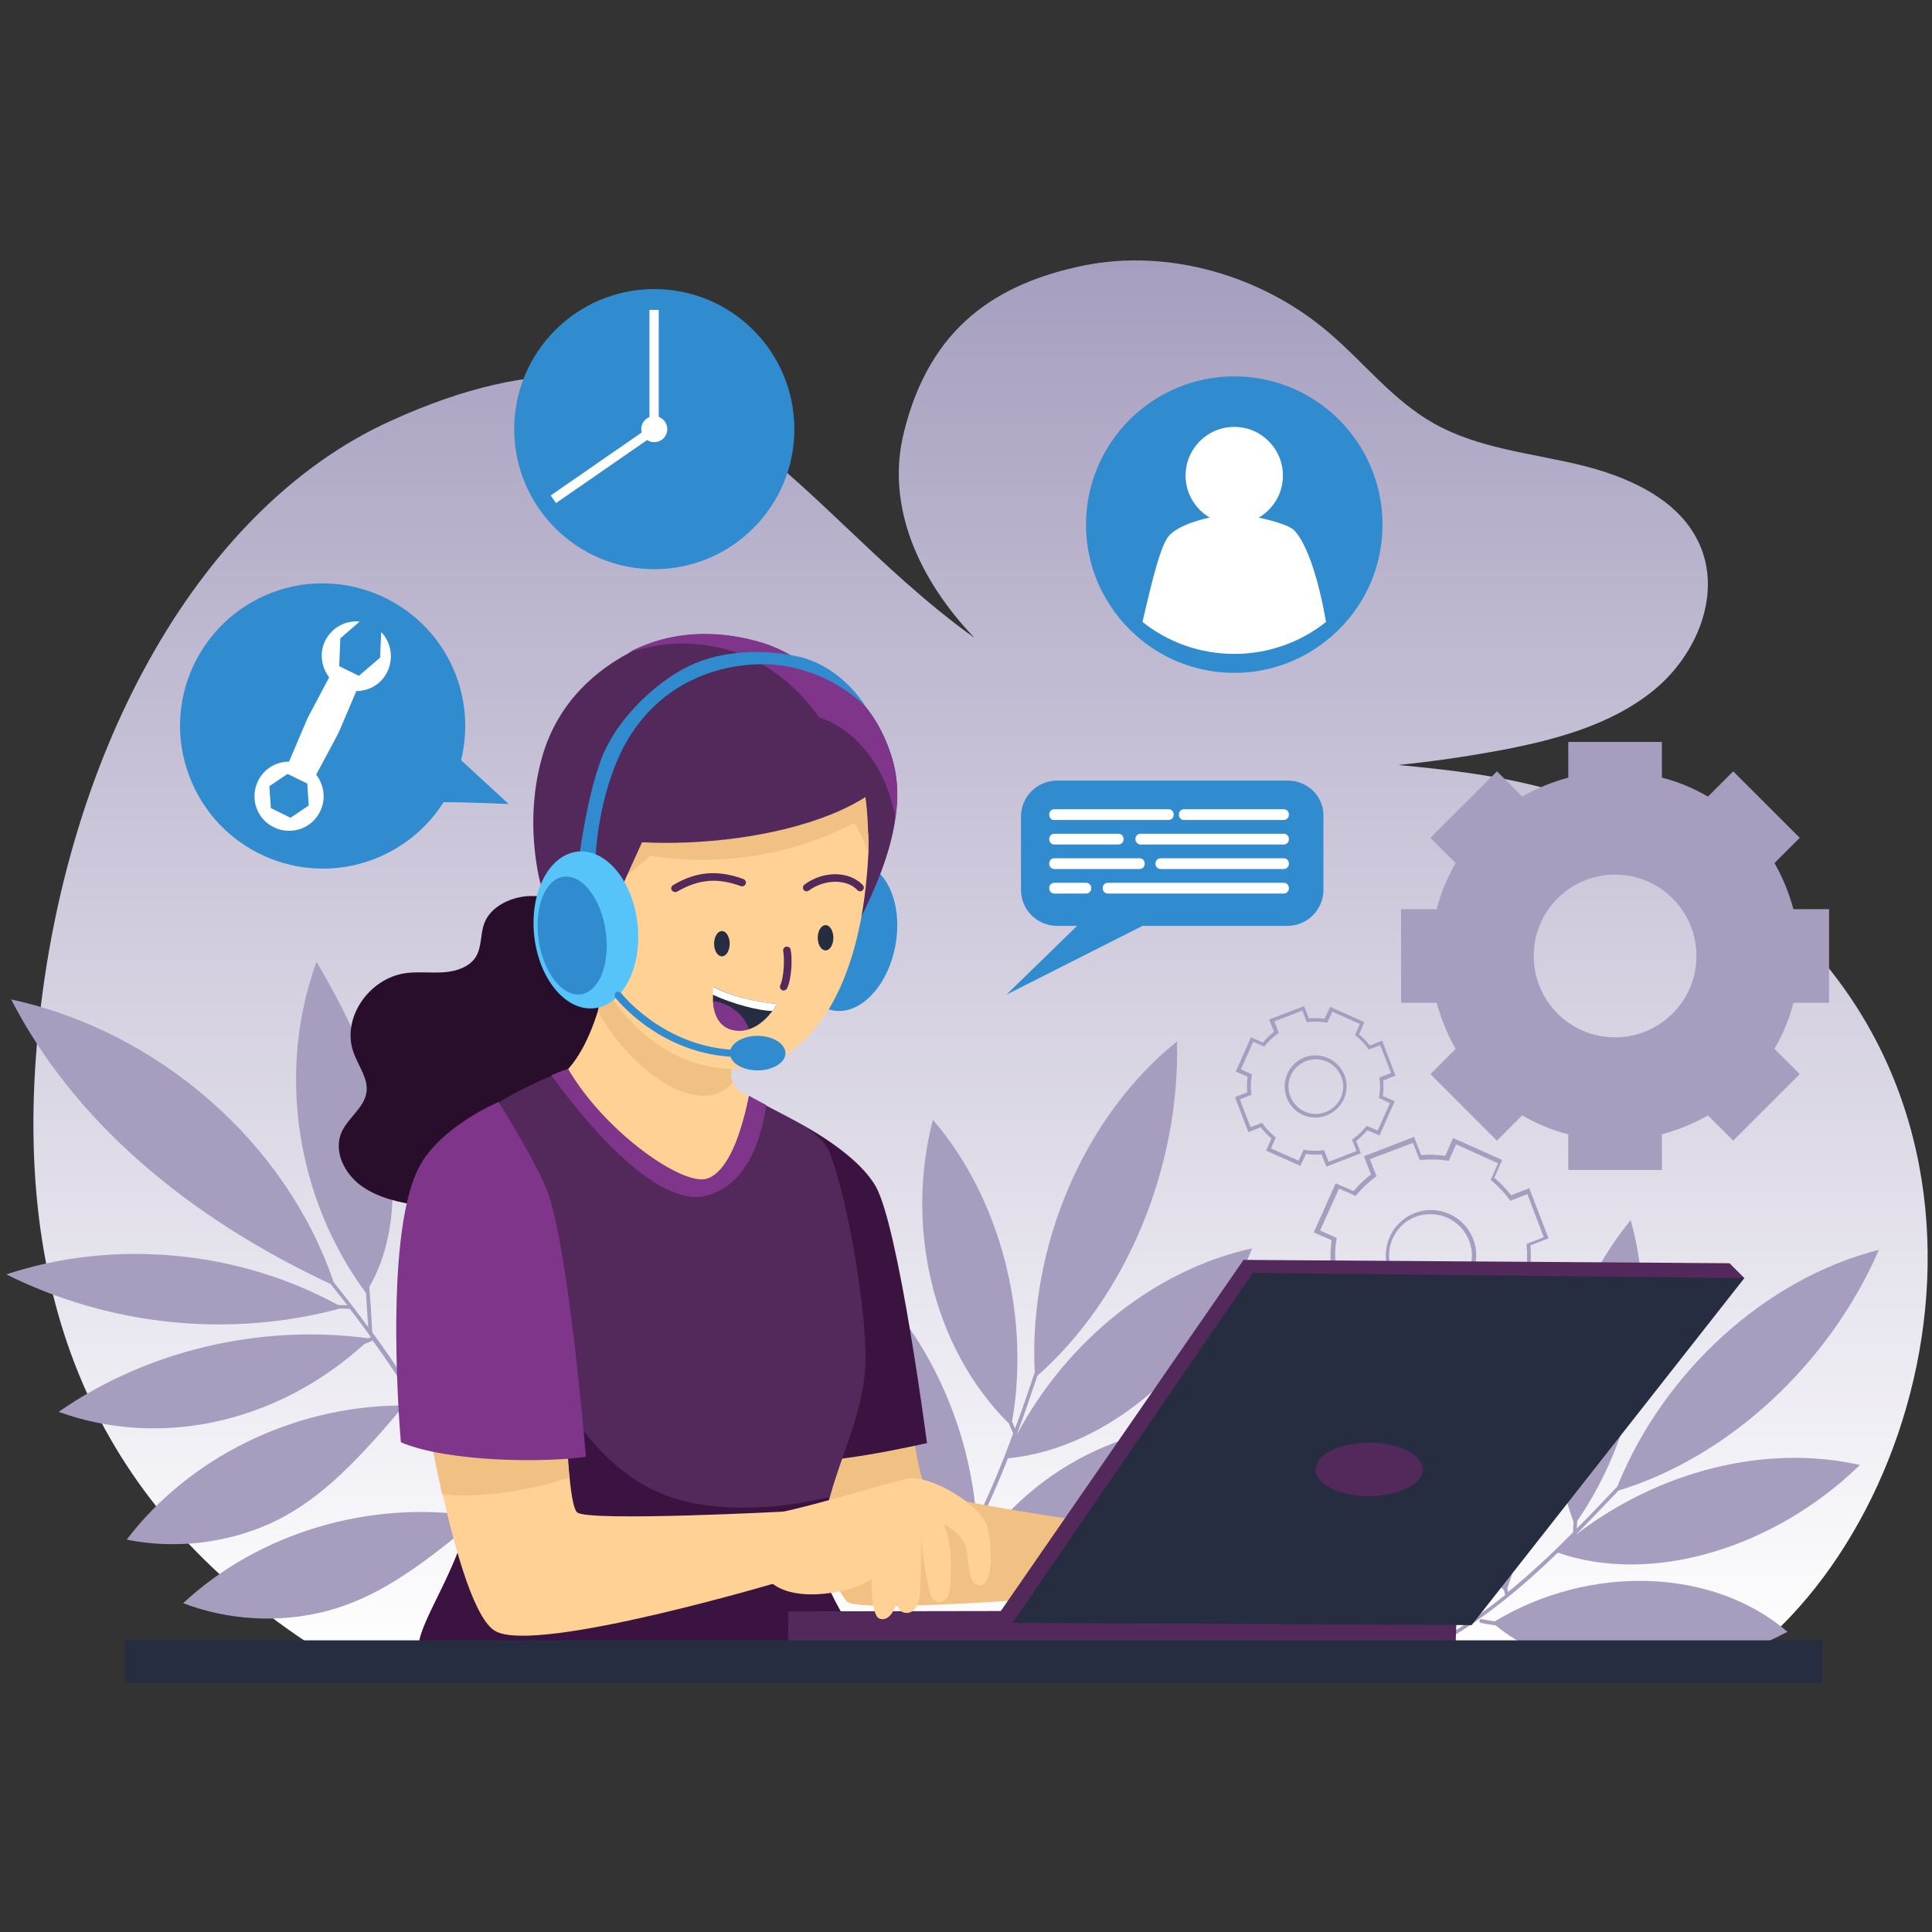 <svg width="520" height="520" viewBox="0 0 520 520" fill="none" xmlns="http://www.w3.org/2000/svg">
<rect x="0" y="0" width="520" height="520" fill="#333333" stroke="none"/>
<style>
	* {
		transform-box: fill-box;
	}
	#part-1 {
		transform-origin: center center;
		animation: scale-up-animation 2s linear infinite;
	}
	#part-2 {
		transform-origin: center center;
		animation: scale-up-animation 4s linear infinite;
	}
	#part-3 {
		transform-origin: center center;
		animation: scale-up-animation 3s linear infinite;
	}
	#part-4 {
		transform-origin: center center;
		animation: scale-up-animation 1s linear infinite;
	}
		
	@keyframes scale-up-animation {
        0% {
            transform: scale(0.8);
        }
		50% {
			transform: scale(1.2);
		}
        100% {
            transform: scale(0.8);
        }
    }
</style>
<g id="iq4bet_img05 1">
<g id="Group">
<path id="Vector" d="M459.6 231.7C428.1 211.7 403 208.4 376.3 205.9C385.3 205 394.2 203.7 403 202.1C418 199.3 433.5 195.3 445.2 185.7C456.9 176.1 463.6 159.5 457.2 146C451.6 134.1 437.8 128.1 424.7 125C411.6 121.9 397.7 120.6 386 114C374.9 107.8 367.1 97.5 357.4 89.3C339.6 74.2 314.6 66.8 291.5 71.5C268.4 76.3 250.3 87.9 243.3 116.3C238.3 136.2 247.3 156 262.3 171.7C209.6 133.9 187.7 75.6 104.9 113.4C52.5 137.3 16.3 204.8 9.9 281.5C3.6 356.6 30.3 408.1 84.7 443.4C212.4 448.8 340.4 447.8 469.5 446.3C524.5 404.6 549 288.6 459.6 231.7Z" fill="url(#paint0_linear)"/>
<g id="XMLID 27">
<path id="XMLID 155" d="M492.3 269.9V244.7H482.7C481.5 240.3 479.8 236.1 477.6 232.3L484.4 225.5L466.5 207.6L459.7 214.4C455.9 212.2 451.7 210.4 447.3 209.3V199.7H422.1V209.3C417.7 210.5 413.5 212.2 409.7 214.4L402.9 207.6L385 225.5L391.8 232.3C389.6 236.1 387.8 240.3 386.7 244.7H377.1V269.9H386.7C387.9 274.3 389.6 278.5 391.8 282.3L385 289.1L402.9 307L409.7 300.2C413.5 302.4 417.7 304.2 422.1 305.3V314.9H447.3V305.3C451.7 304.1 455.9 302.4 459.7 300.2L466.5 307L484.4 289.1L477.6 282.3C479.8 278.5 481.6 274.3 482.7 269.9H492.3V269.9ZM434.7 279.2C422.6 279.2 412.8 269.4 412.8 257.3C412.8 245.2 422.6 235.4 434.7 235.4C446.8 235.4 456.6 245.2 456.6 257.3C456.6 269.4 446.8 279.2 434.7 279.2Z" fill="#A69DBF"/>
<path id="Vector_2" d="M389.5 369.5L387.6 364.6C385.4 364.8 383.2 364.7 381.1 364.4L379 369.2L365.8 363.3L367.9 358.5C366.2 357.1 364.7 355.5 363.4 353.8L358.5 355.7L353.3 342.2L358.2 340.3C358 338.1 358.1 335.9 358.4 333.8L353.6 331.7L359.5 318.5L364.3 320.6C365.7 318.9 367.3 317.4 369 316.1L367.1 311.2L380.6 306L382.5 310.9C384.7 310.7 386.8 310.8 389 311.1L391.1 306.3L404.3 312.2L402.2 317C403.9 318.4 405.4 320 406.7 321.7L411.6 319.8L416.8 333.3L411.9 335.2C412.1 337.4 412.1 339.5 411.7 341.7L416.5 343.8L410.6 357L405.8 354.9C404.4 356.6 402.8 358.1 401.1 359.4L403 364.3L389.5 369.5ZM388.3 363.6L390.1 368.2L401.7 363.8L399.9 359.2L400.2 359C402.1 357.6 403.8 356 405.3 354.2L405.5 353.9L410 355.9L415.1 344.6L410.6 342.6L410.7 342.2C411.1 339.9 411.1 337.5 410.9 335.2V334.8L415.5 333L411.1 321.4L406.5 323.2L406.3 322.9C404.9 321 403.3 319.3 401.5 317.8L401.2 317.6L403.2 313.1L391.9 308L389.9 312.5L389.5 312.4C387.2 312 384.8 312 382.5 312.2H382.1L380.3 307.6L368.7 312L370.5 316.6L370.2 316.8C368.3 318.2 366.6 319.8 365.1 321.6L364.9 321.9L360.4 319.9L355.3 331.2L359.8 333.2L359.7 333.6C359.3 335.9 359.3 338.3 359.5 340.6V341L354.9 342.8L359.3 354.4L363.9 352.6L364.1 352.9C365.5 354.8 367.1 356.5 368.9 358L369.2 358.2L367.2 362.7L378.5 367.8L380.5 363.3L380.9 363.4C383.2 363.8 385.6 363.8 387.9 363.6H388.3ZM385.1 350C383.4 350 381.7 349.6 380.2 348.9C377.2 347.6 375 345.2 373.8 342.2C371.4 336 374.5 328.9 380.8 326.5C387 324.1 394.1 327.2 396.5 333.5C397.7 336.5 397.6 339.8 396.3 342.8C395 345.8 392.6 348 389.6 349.2C388 349.8 386.5 350 385.1 350ZM385 326.8C383.7 326.8 382.3 327 381 327.5C375.3 329.7 372.4 336.1 374.6 341.9C375.7 344.7 377.7 346.9 380.5 348.1C383.2 349.3 386.2 349.4 389 348.3C391.8 347.2 394 345.2 395.2 342.4C396.4 339.7 396.5 336.7 395.4 333.9C393.7 329.5 389.5 326.8 385 326.8Z" fill="#A69DBF"/>
<path id="Vector_3" d="M357 314L355.7 310.7C354.3 310.8 352.9 310.8 351.5 310.6L350 313.8L340.8 309.7L342.2 306.4C341.1 305.5 340.2 304.5 339.3 303.4L336 304.7L332.4 295.3L335.7 294C335.6 292.6 335.6 291.2 335.8 289.8L332.6 288.4L336.7 279.2L339.9 280.6C340.8 279.5 341.8 278.6 342.9 277.7L341.6 274.4L351 270.8L352.3 274.1C353.7 274 355.1 274 356.5 274.2L358 271L367.2 275.1L365.8 278.4C366.9 279.3 367.8 280.3 368.7 281.4L372 280.1L375.6 289.5L372.3 290.8C372.4 292.2 372.4 293.6 372.2 295L375.4 296.4L371.3 305.6L368 304.2C367.1 305.3 366.1 306.2 365 307.1L366.3 310.4L357 314ZM356.4 309.6L357.6 312.7L365.1 309.8L363.9 306.7L364.2 306.5C365.5 305.6 366.6 304.5 367.6 303.3L367.8 303L370.8 304.3L374.1 296.9L371.1 295.5L371.2 295.1C371.5 293.5 371.5 292 371.3 290.4V290L374.4 288.8L371.5 281.3L368.4 282.5L368.2 282.2C367.3 280.9 366.2 279.8 365 278.8L364.7 278.6L366 275.6L358.6 272.3L357.2 275.3L356.8 275.2C355.2 274.9 353.7 274.9 352.1 275.1H351.7L350.5 272L343 274.9L344.2 278L343.9 278.2C342.6 279.1 341.5 280.2 340.5 281.4L340.3 281.7L337.3 280.4L334 287.8L337 289.2L336.9 289.6C336.6 291.1 336.6 292.7 336.8 294.3V294.7L333.7 295.9L336.6 303.4L339.7 302.2L339.9 302.5C340.8 303.8 341.9 304.9 343.1 305.9L343.4 306.1L342.1 309.1L349.5 312.4L350.9 309.4L351.3 309.5C352.8 309.8 354.4 309.8 356 309.6H356.4V309.6ZM354.1 300.8C350.7 300.8 347.6 298.8 346.3 295.4C344.7 291.1 346.8 286.3 351.1 284.6C353.2 283.8 355.4 283.9 357.5 284.8C359.5 285.7 361.1 287.4 361.9 289.4C362.7 291.5 362.6 293.8 361.7 295.8C360.8 297.8 359.1 299.4 357.1 300.2C356.1 300.6 355.1 300.8 354.1 300.8ZM354.1 285.1C353.2 285.1 352.3 285.3 351.5 285.6C347.7 287.1 345.8 291.3 347.3 295.1C348.8 298.9 353 300.8 356.8 299.3C358.6 298.6 360.1 297.2 360.9 295.4C361.7 293.6 361.8 291.6 361 289.8C360.3 288 358.9 286.5 357.1 285.7C356.1 285.3 355.1 285.1 354.1 285.1Z" fill="#A69DBF"/>
</g>
<g id="part-3">
<path id="XMLID 30" d="M372.1 141.2C372.1 153.9 366.2 165.2 356.9 172.5C350.1 177.9 341.5 181.1 332.2 181.1C322.9 181.1 314.3 177.9 307.5 172.5C298.3 165.2 292.3 153.9 292.3 141.2C292.3 119.2 310.2 101.3 332.2 101.3C354.2 101.3 372.1 119.1 372.1 141.2Z" fill="#318BCF"/>
<g id="XMLID 31">
<path id="XMLID 32" d="M332.2 141.1C339.435 141.1 345.3 135.235 345.3 128C345.3 120.765 339.435 114.9 332.2 114.9C324.965 114.9 319.1 120.765 319.1 128C319.1 135.235 324.965 141.1 332.2 141.1Z" fill="white"/>
<path id="XMLID 33" d="M356.9 167.4C350.1 172.8 341.5 176 332.2 176C322.9 176 314.3 172.8 307.5 167.4C310.1 156.2 312.4 146.5 314.8 144C318.3 140.5 327.4 138.5 332.2 138.5C337 138.5 346.6 140.9 348.3 142.7C351.9 146.4 355 156.4 356.9 167.4Z" fill="white"/>
</g>
</g>
<g id="part-4">
<path id="Vector_4" d="M346.6 210.1H284.5C279.1 210.1 274.8 214.5 274.8 219.8V239.5C274.8 244.9 279.2 249.2 284.5 249.2H289.9L270.9 267.7L307.5 249.2H346.5C351.9 249.2 356.2 244.8 356.2 239.5V219.8C356.4 214.4 352 210.1 346.6 210.1Z" fill="#318BCF"/>
<g id="XMLID 38">
<path id="XMLID 39" d="M282.4 219.3V219.2C282.4 218.4 283 217.8 283.8 217.8H314.5C315.3 217.8 315.9 218.4 315.9 219.2V219.3C315.9 220.1 315.3 220.7 314.5 220.7H283.8C283 220.8 282.4 220.1 282.4 219.3Z" fill="white"/>
<path id="XMLID 40" d="M317.3 219.3V219.2C317.3 218.4 317.9 217.8 318.7 217.8H345.5C346.3 217.8 346.9 218.4 346.9 219.2V219.3C346.9 220.1 346.3 220.7 345.5 220.7H318.7C318 220.8 317.3 220.1 317.3 219.3Z" fill="white"/>
<path id="XMLID 41" d="M305.6 225.9V225.8C305.6 225 306.2 224.4 307 224.4H345.5C346.3 224.4 346.9 225 346.9 225.8V225.9C346.9 226.7 346.3 227.3 345.5 227.3H307C306.3 227.3 305.6 226.7 305.6 225.9Z" fill="white"/>
<path id="XMLID 42" d="M282.4 225.9V225.8C282.4 225 283 224.4 283.8 224.4H301C301.8 224.4 302.4 225 302.4 225.8V225.9C302.4 226.7 301.8 227.3 301 227.3H283.8C283 227.3 282.4 226.7 282.4 225.9Z" fill="white"/>
<path id="XMLID 43" d="M311 232.5V232.4C311 231.6 311.6 231 312.4 231H345.5C346.3 231 346.9 231.6 346.9 232.4V232.5C346.9 233.3 346.3 233.9 345.5 233.9H312.4C311.6 233.9 311 233.3 311 232.5Z" fill="white"/>
<path id="XMLID 44" d="M282.4 232.5V232.4C282.4 231.6 283 231 283.8 231H306.7C307.5 231 308.1 231.6 308.1 232.4V232.5C308.1 233.3 307.5 233.9 306.7 233.9H283.8C283 233.9 282.4 233.3 282.4 232.5Z" fill="white"/>
<path id="XMLID 45" d="M282.4 239.1V239C282.4 238.2 283 237.6 283.8 237.6H292.3C293.1 237.6 293.7 238.2 293.7 239V239.1C293.7 239.9 293.1 240.5 292.3 240.5H283.8C283 240.5 282.4 239.9 282.4 239.1Z" fill="white"/>
<path id="XMLID 46" d="M296.8 239.1V239C296.8 238.2 297.4 237.6 298.2 237.6H345.5C346.3 237.6 346.9 238.2 346.9 239V239.1C346.9 239.9 346.3 240.5 345.5 240.5H298.2C297.4 240.5 296.8 239.9 296.8 239.1Z" fill="white"/>
</g>
</g>
<g id="part-2">
<path id="Vector_5" d="M136.9 216.4L124.1 204.6C125.9 197.3 125.6 189.3 122.7 181.7C115.2 162 93 152 73.2 159.5C53.4 167.1 43.4 189.2 51 209C58.5 228.8 80.7 238.8 100.5 231.3C108.6 228.2 115.1 222.7 119.4 215.9C126.3 215.9 136.9 216.4 136.9 216.4Z" fill="#318BCF"/>
<path id="Vector_6" d="M102.6 170.1L102.3 177L96.6 181.9L91.3 179.3L91.6 171.8L96.8 167.3C93 166.9 89.3 168.9 87.5 172.5C85.9 175.8 86.5 179.6 88.6 182.3L83.4 192.1C83 192.8 82.6 193.6 82.3 194.4L77.8 205C74.3 205 71 206.9 69.4 210.3C67.2 214.9 69.1 220.5 73.8 222.7C78.4 224.9 84 223 86.2 218.3C87.8 215 87.2 211.2 85.1 208.5L90.4 198.6C90.9 197.7 91.3 196.8 91.7 195.9L95.9 186C99.4 186 102.7 184.1 104.3 180.7C106 177 105.2 172.8 102.6 170.1ZM78.2 220.1L72.9 217.5L72.5 211.6L77.4 208.3L82.7 210.9L83.1 216.8L78.2 220.1Z" fill="white"/>
</g>
<g id="part-1">
<path id="XMLID 166" d="M176.329 153.202C197.15 153.077 213.928 136.097 213.803 115.276C213.678 94.455 196.698 77.677 175.877 77.802C155.056 77.927 138.278 94.907 138.403 115.728C138.528 136.549 155.508 153.327 176.329 153.202Z" fill="#318BCF"/>
<g id="XMLID 158">
<path id="XMLID 72" d="M177.3 83.4H174.8V115.1H177.3V83.4Z" fill="white"/>
<path id="XMLID 73" d="M174.617 115.086L148.225 133.354L149.648 135.409L176.04 117.141L174.617 115.086Z" fill="white"/>
<path id="XMLID 156" d="M176.1 119C178.033 119 179.6 117.433 179.6 115.5C179.6 113.567 178.033 112 176.1 112C174.167 112 172.6 113.567 172.6 115.5C172.6 117.433 174.167 119 176.1 119Z" fill="white"/>
</g>
</g>
<g id="Group_2">
<path id="Vector_7" d="M337 336C311 341.7 287.2 360.7 273.6 386.3C275.6 381 277.4 375.6 279.2 370.3C302.9 349.4 317.6 314.6 316.8 280.3C291.8 300.4 276.8 335.4 278.5 369.4C276.8 374.4 275.1 379.5 273.2 384.5C272.9 383.9 272.7 383.2 272.4 382.6C277.4 354 269.2 322.4 251.1 301.4C243.7 329.5 250.6 362.4 271.6 383.2C271.9 384 272.2 384.8 272.6 385.6C272.6 385.7 272.7 385.7 272.7 385.8C269.9 393.4 266.8 401 263.3 408.2C263.1 407.9 262.9 407.7 262.7 407.4C260.1 378.1 245 350.6 223 335.4C224.3 351.1 228.5 366.3 235.1 380.1C242.5 395.5 253.3 405.4 262.1 408.2C262.4 408.5 262.6 408.9 262.9 409.2C259.7 415.6 256.1 421.8 251.9 427.5C251.7 427.7 251.8 428 252 428.2C252.1 428.3 252.2 428.3 252.3 428.3C252.5 428.3 252.6 428.2 252.7 428.1C260.5 417.4 266.3 405.1 271.3 392.5C298.5 389.9 325.1 366.6 337 336Z" fill="#A69DBF"/>
<path id="Vector_8" d="M263.2 417.2C262 417.5 260.8 417.8 259.7 418.1C259.4 418.2 259.3 418.4 259.3 418.7C259.4 418.9 259.6 419.1 259.8 419.1H259.9C261.3 418.8 262.6 418.4 264 418C287.9 424.3 319 410.9 338 386C311.9 378.7 280.5 391.9 263.2 417.2Z" fill="#A69DBF"/>
<path id="Vector_9" d="M424.1 413.1C428 409.2 431.8 405.2 435.6 401.2C465.1 392.2 492.3 367.3 505.7 336.4C475.3 344.1 447.8 369.1 435.3 400.1C431.7 403.9 428.1 407.7 424.4 411.4C424.4 410.7 424.5 410.1 424.5 409.4C440.6 386 446.3 354.5 438.9 328.4C420.8 350.4 413.5 382.5 423.5 409.6C423.5 410.5 423.4 411.3 423.4 412.2C423.4 412.3 423.4 412.4 423.4 412.4C417.8 418.1 412 423.5 405.9 428.5C405.8 428.2 405.8 427.9 405.7 427.5C415.4 400.3 413.3 369.7 400.1 347.2C394.8 361.7 392.3 377 392.5 392C392.7 408.7 398.2 421.9 404.8 428C404.9 428.4 405 428.8 405.1 429.3C399.6 433.7 394 437.7 387.9 441.1C387.7 441.2 387.6 441.5 387.7 441.8C387.8 442 388 442.1 388.1 442.1C388.2 442.1 388.3 442.1 388.3 442C399.6 435.6 409.8 427.1 419.3 417.9C444.6 426.7 477.6 416.7 500.6 394.3C475.4 388.6 446.6 395.8 424.1 413.1Z" fill="#A69DBF"/>
<path id="Vector_10" d="M402.3 436.4C401.1 436.2 400 436 398.8 435.8C398.5 435.7 398.3 435.9 398.2 436.2C398.1 436.5 398.3 436.7 398.6 436.8C399.9 437.1 401.3 437.3 402.6 437.5C421.2 452.9 454.1 453.6 481.1 439.2C461.1 422 428 420.9 402.3 436.4Z" fill="#A69DBF"/>
<path id="Vector_11" d="M129.7 408.6C129.9 408.5 130 408.3 129.9 408C129.8 407.7 129.6 407.6 129.3 407.7C123.7 395.8 117.3 384.3 110.2 373.2C110.6 372.5 111 371.8 111.4 371.1C128.6 352.3 136.7 324.4 134.5 297.1C115.1 316.5 105.9 344.8 110 371.6C109.9 371.8 109.7 372.1 109.6 372.3C106.6 367.6 103.5 363.1 100.2 358.6C100 354.5 99.7 350.5 99.4 346.4C106.5 334 107 318.1 103.8 303.1C100.5 287.5 93.4 272.8 85.2 258.9C74.5 288.1 79.6 322.5 98.5 348C98.7 351.1 98.9 354.1 99.1 357.2C96.1 353.1 93 349.1 89.8 345.1C77.1 307.7 42.8 277.6 3 269C19.7 301.4 49.9 327.3 89 345.6C90.5 347.5 92 349.4 93.5 351.3C92.6 351.3 91.7 351.3 90.9 351.2C64 336.5 30.7 333.4 1.7 343C28.8 356.5 60.9 360.4 91.5 352.2C92.3 352.2 93.1 352.2 93.8 352.3C93.9 352.3 94 352.3 94.1 352.2C95.8 354.4 97.5 356.7 99.2 359C99.2 359.1 99.3 359.2 99.4 359.3C99.6 359.5 99.7 359.7 99.8 359.9C99.6 360 99.4 360.1 99.2 360.2C70 356.3 39.5 363.5 15.8 380C42.2 389.6 73.8 383.7 98 361.8C98.7 361.5 99.4 361.2 100.1 360.9C100.2 360.9 100.2 360.8 100.3 360.8C103.3 364.9 106.1 369.1 108.9 373.4V373.5C108.8 373.7 108.9 374 109.1 374.2C109.2 374.2 109.3 374.3 109.3 374.3H109.4C109.9 375 110.3 375.8 110.8 376.5L107.1 378.3C78.6 378.7 50.8 392.4 34.1 414.4C47 417 60.8 415.4 72.6 410.1C84.3 404.8 94.2 395.7 108.3 378.8L111.2 377.3C117.4 387.3 123 397.6 128 408.1C99.7 403.6 69.7 412.5 49.3 431.5C61.6 436.2 75.4 436.9 88 433.6C100.4 430.3 111.6 423.1 128.1 409.1C128.2 409.1 128.3 409.1 128.3 409C131.6 415.9 134.6 422.9 137.3 430C137.4 430.2 137.6 430.3 137.8 430.3C137.9 430.3 137.9 430.3 138 430.3C138.3 430.2 138.4 429.9 138.3 429.7C135.9 422.5 132.9 415.5 129.7 408.6Z" fill="#A69DBF"/>
</g>
<g id="XMLID 47">
<path id="XMLID 65" d="M244.5 376.3C244.5 376.3 247 399.6 249.9 401.4C255 404.7 313.7 412.5 313.7 412.5L311.8 427.8C311.8 427.8 231.3 435 227.9 431C222 424 211.5 390.4 211.5 390.4L244.5 376.3Z" fill="#F1C183"/>
<path id="XMLID 64" d="M205.7 316.4L212.2 300.8C212.2 300.8 229.8 309.1 235.7 319.3C241.9 330.2 249.5 388.4 249.5 388.4C249.5 388.4 218.4 395.6 212.6 392.5C206.9 389.5 205.7 316.4 205.7 316.4Z" fill="#3A1340"/>
</g>
<path id="XMLID 63" d="M156.2 244C151.6 242.3 146.8 240.9 141.9 241.2C137 241.6 132 244.2 130.4 248.4C129.2 251.4 129.8 255 127.9 257.8C126.1 260.4 122.6 261.5 119.3 261.7C116 261.9 112.6 261.5 109.3 261.9C99.1 263.3 91.8 274.3 95.2 283.4C96.5 287 99.3 290.5 98.6 294.2C97.9 298.2 93.7 300.9 92 304.6C89.7 309.6 92.5 315.6 97 319C101.6 322.4 107.5 323.7 113.2 324.5C121.1 325.7 129.3 326.2 137.1 324.6C144.9 323 152.4 318.8 156.4 312.4C158.2 309.5 159.3 306.3 161.4 303.7C165.7 298.2 173.3 296 179.4 292.1C186 287.8 190.8 279.4 186.9 272.9C183.2 266.6 173.5 265.2 169.6 259C168 256.4 167.6 253.4 166.6 250.6C165.5 247.8 162.9 246.4 156.2 244Z" fill="#280E2B"/>
<g id="XMLID 48">
<path id="XMLID 62" d="M182.7 321.1C183.8 322.4 185.2 323.9 187.1 324C189.1 324.1 190.7 322.7 192 321.4C198.6 314.4 202.9 305.9 204.7 297.1C203.1 296.2 201.5 295.3 200.1 294.4C198.8 293.6 197.8 292.5 197.2 291.2C196.8 290.2 196.7 289.3 196.8 288.2C197.7 279.5 198.5 274.6 201.6 265.8C187.1 262.5 173.4 258.6 165.5 252C164.5 256.1 163.4 264 161 271.9C158.4 280.2 154.4 288.5 147.5 292C160.9 300 172.9 309.9 182.7 321.1Z" fill="#FFD194"/>
<path id="XMLID 61" d="M196.8 288.3C196.7 289.3 196.8 290.4 197.2 291.3C188.6 301.7 169.4 288.1 160.9 272C163.3 264.1 164.5 256.2 165.4 252.1C173.3 258.7 187 262.6 201.5 265.9C198.5 274.7 197.7 279.6 196.8 288.3Z" fill="#F1C183"/>
</g>
<g id="XMLID 49">
<path id="XMLID 60" d="M220.7 414.4C218.8 427 232.4 440.5 232.7 447.3C203.9 447.3 143.4 449.1 112.7 444.9C111.3 437.1 126.5 419.7 126.5 402.4C126.5 400.1 126.4 397.6 126.2 394.9C125.7 387.2 124.6 378.1 123.3 368.7C119.9 343.5 115.3 316.6 118.7 311C125.3 300.1 140.8 292.7 148.4 289.6C151 288.5 152.7 287.9 152.9 287.9C162.5 304.3 182.1 318.3 189.4 317.6C191.5 317.4 197.5 315.3 201.6 295.1C203.2 296 204.7 296.8 206.3 297.6C213.9 301.6 221.1 304.9 223.2 310C228.6 323.5 234 357.4 232.8 369.4C231.6 381.6 226.7 390.9 223.3 403.1C222.5 406 221.8 409 221.2 412.3C220.9 412.8 220.8 413.6 220.7 414.4Z" fill="#53285A"/>
<path id="XMLID 59" d="M232.7 447.2C203.9 447.2 143.4 449 112.7 444.8C111.3 437 126.5 419.6 126.5 402.3C126.5 400 126.4 397.5 126.2 394.8C125.7 387.1 124.6 378 123.3 368.6C128.8 374.4 136.7 350 140.2 357.2C159.3 395.7 174.3 405.8 200.4 405.8C208.2 405.8 215.4 404.7 223.1 403C222.3 405.9 221.6 408.9 221 412.2C220.9 412.9 220.7 413.7 220.6 414.5C218.8 426.9 232.4 440.5 232.7 447.2Z" fill="#3A1340"/>
<path id="XMLID 58" d="M206.2 297.4C205 306.4 201.3 318.5 190.6 321.7C176.2 326 155.3 299 148.4 289.4C151 288.3 152.7 287.7 152.9 287.7C162.5 304.1 182.1 318.1 189.4 317.4C191.5 317.2 197.5 315.1 201.6 294.9C203.1 295.8 204.7 296.6 206.2 297.4Z" fill="#7F358A"/>
</g>
<g id="XMLID 50">
<g id="XMLID 51">
<g id="XMLID 52">
<path id="XMLID 57" d="M212.2 433.7L212.1 443.7L391.7 444.8L392.1 433.4L212.2 433.7Z" fill="#53285A"/>
</g>
<g id="XMLID 53">
<path id="XMLID 56" d="M469.5 344L465.5 340L334.7 339.1L269.1 434L272.5 436.8L469.5 344Z" fill="#53285A"/>
<path id="XMLID 55" d="M337.2 342.6L272.5 436.8L396.1 437.4L469.5 344L337.2 342.6Z" fill="#262D40"/>
</g>
</g>
<path id="XMLID 54" d="M368.5 402.7C376.453 402.7 382.9 399.476 382.9 395.5C382.9 391.524 376.453 388.3 368.5 388.3C360.547 388.3 354.1 391.524 354.1 395.5C354.1 399.476 360.547 402.7 368.5 402.7Z" fill="#53285A"/>
</g>
<g id="XMLID 114">
<g id="XMLID 115">
<path id="XMLID 116" d="M240.986 254.54C243.03 243.572 238.833 233.59 231.612 232.245C224.39 230.899 216.88 238.699 214.836 249.667C212.792 260.634 216.989 270.616 224.21 271.962C231.432 273.307 238.942 265.507 240.986 254.54Z" fill="#318BCF"/>
</g>
<path id="XMLID 117" d="M241 220.2C239.7 229.7 235.4 240.2 229.2 251.8C227 242.3 225.6 230.7 223.7 219.1C221.7 207.5 219.3 195.9 214.9 186.4C213.9 184.3 212.9 182.3 211.7 180.4C214.3 180.2 216.9 180.4 219.3 181.1C223.2 182.1 226.8 184.1 229.7 186.8C234.6 191.2 237.9 197.1 239.9 203.4C241.6 208.7 241.9 214.3 241 220.2Z" fill="#53285A"/>
<g id="XMLID 118">
<path id="XMLID 119" d="M233.7 230C233.6 231.9 233.5 233.8 233.3 235.7C230.7 266.5 217.7 287.7 197.9 287.7C169.9 287.7 151.8 256.3 151.8 225.6C151.8 195.3 170.4 173.4 192.1 175.9C204.6 177.3 213.8 181.5 220.3 187.6C224.6 191.7 227.7 196.6 229.8 202.1C232.2 208.3 233.4 215.4 233.6 223C233.6 223 233.6 223 233.6 223.1C233.8 225.4 233.8 227.7 233.7 230Z" fill="#FFD194"/>
<path id="XMLID 120" d="M233.7 230C232.9 227 231.6 224.1 229.9 221.5C213.4 230.1 193.8 233.4 175.1 230.3C171.6 233.3 168.1 236.2 164.6 239.1C164.7 225.1 164.9 215.6 170.3 208.8C175.4 202.4 184 200 192.1 199C201.2 197.8 210.5 197.9 219.6 199.2C223.1 199.7 226.7 200.4 229.7 202.2C232.1 208.4 233.3 215.5 233.5 223.1C233.5 223.1 233.5 223.1 233.5 223.2C233.8 225.4 233.8 227.7 233.7 230Z" fill="#F1C183"/>
</g>
<path id="XMLID 121" d="M237.7 211.1C233.9 214.3 229.1 217 223.7 219.2C208.3 225.4 188.4 227.5 172.8 226.7C165.2 243.5 162.1 249.5 160.1 264.2C152.6 257.2 146.5 244.4 144.7 234.3C142.9 224.2 143.1 213.7 145.9 203.8C150.3 188.2 161.5 179.9 169.2 175.8C171.1 174.7 172.9 174 174.2 173.5C184.1 169.7 195.2 170 205.3 173.1C210.8 174.8 215.5 177.7 219.4 181.3C227.3 188.4 232.2 198.1 235.3 205.3C236.3 207.5 237.1 209.5 237.7 211.1Z" fill="#53285A"/>
<path id="XMLID 122" d="M241 220.2C240.4 216.8 239.4 213.6 238.1 210.4C237.3 208.6 236.4 206.9 235.3 205.2C231.8 199.7 226.7 195.1 220.5 193.1C218.7 190.6 216.9 188.4 214.9 186.4C207.9 179.3 199.7 175.2 190.9 173.8C183.6 172.6 176.1 173.3 169.1 175.7C171 174.6 172.8 173.9 174.1 173.4C184 169.6 195.1 169.9 205.2 173C210.7 174.7 215.4 177.6 219.3 181.2C223.2 182.2 226.8 184.2 229.7 186.9C234.6 191.3 237.9 197.2 239.9 203.5C241.6 208.7 241.9 214.3 241 220.2Z" fill="#7F358A"/>
<g id="XMLID 123">
<g id="XMLID 124">
<path id="Vector_12" d="M181.7 240.1C181.4 240.1 181 239.9 180.8 239.6C180.5 239.1 180.7 238.5 181.2 238.2C185.7 235.6 191.5 233.4 200.1 236.6C200.6 236.8 200.9 237.4 200.7 237.9C200.5 238.4 199.9 238.7 199.4 238.5C193.1 236.2 188.1 236.6 182.2 240C182.1 240.1 181.9 240.1 181.7 240.1Z" fill="#53285A"/>
<path id="Vector_13" d="M217.1 239.9C216.8 239.9 216.5 239.8 216.3 239.5C216 239.1 216.1 238.4 216.5 238.1C221.6 234.3 228.6 234.4 232.2 238.2C232.6 238.6 232.6 239.2 232.2 239.6C231.8 240 231.2 240 230.8 239.6C227.9 236.5 221.9 236.6 217.7 239.7C217.5 239.8 217.3 239.9 217.1 239.9Z" fill="#53285A"/>
<path id="Vector_14" d="M210.9 266.6C210.8 266.6 210.6 266.6 210.5 266.5C210 266.3 209.8 265.7 210 265.2C211 263.1 211.2 258.1 210.8 256C210.7 255.5 211 254.9 211.6 254.8C212.1 254.7 212.7 255 212.8 255.6C213.3 258 213.1 263.5 211.8 266.1C211.6 266.4 211.2 266.6 210.9 266.6Z" fill="#53285A"/>
<path id="XMLID 128" d="M194.3 257.4C195.46 257.4 196.4 255.878 196.4 254C196.4 252.122 195.46 250.6 194.3 250.6C193.14 250.6 192.2 252.122 192.2 254C192.2 255.878 193.14 257.4 194.3 257.4Z" fill="#262D40"/>
<path id="XMLID 129" d="M222.2 255.8C223.36 255.8 224.3 254.278 224.3 252.4C224.3 250.522 223.36 249 222.2 249C221.04 249 220.1 250.522 220.1 252.4C220.1 254.278 221.04 255.8 222.2 255.8Z" fill="#262D40"/>
</g>
<g id="XMLID 130">
<path id="XMLID 131" d="M209.1 270.2C209.1 270.2 208.7 271 207.9 272.1C206.6 273.8 204.5 276.1 201.6 277C200.4 277.4 199 277.5 197.6 277.3C193.2 276.5 192.1 272.5 191.9 269.4C191.9 268.8 191.9 268.2 191.9 267.7C191.9 266.4 192.1 265.6 192.1 265.6C198.9 269.4 209.1 270.2 209.1 270.2Z" fill="#262D40"/>
<path id="XMLID 132" d="M209.1 270.2C209.1 270.2 208.7 271 207.9 272.1C204.4 272.1 197.1 270.2 191.8 267.7C191.8 266.4 192 265.6 192 265.6C198.9 269.4 209.1 270.2 209.1 270.2Z" fill="white"/>
<path id="XMLID 133" d="M201.6 277C200.4 277.4 199 277.5 197.6 277.3C193.2 276.5 192.1 272.5 191.9 269.4C194 269.7 196 270.5 197.7 271.8C199.5 273 200.8 274.9 201.6 277Z" fill="#7F358A"/>
</g>
</g>
<g id="XMLID 134">
<path id="XMLID 135" d="M160.2 233.8C160.2 233.8 160 219.4 166 205C173.5 187 188.9 179.3 203.8 178.8C221.8 178.2 233 190.2 233 190.2C233 190.2 227.1 179.9 215.6 176.9C208 175 196.6 174.6 187.4 178.4C177.9 182.2 166.2 192.9 161.9 204.1C157.6 215.4 155.6 232.9 155.6 232.9L160.2 233.8Z" fill="#318BCF"/>
<g id="XMLID 136">
<path id="XMLID 137" d="M159.886 271.376C167.576 270.576 172.829 260.488 171.618 248.843C170.408 237.197 163.192 228.405 155.502 229.205C147.812 230.004 142.559 240.092 143.769 251.738C144.98 263.383 152.196 272.175 159.886 271.376Z" fill="#56C4F9"/>
<path id="XMLID 138" d="M156.379 267.622C161.349 266.875 164.314 259.186 163 250.448C161.687 241.709 156.594 235.231 151.624 235.978C146.654 236.724 143.689 244.414 145.002 253.152C146.316 261.891 151.409 268.369 156.379 267.622Z" fill="#318BCF"/>
</g>
<path id="Vector_15" d="M203.9 278.8C200.3 278.8 197.3 280.4 196.6 282.5H196.5C178.1 281.1 167.3 267.5 167.2 267.3C166.9 266.9 166.2 266.8 165.8 267.1C165.4 267.4 165.3 268.1 165.6 268.5C166.1 269.1 177.1 283 196.3 284.4H196.4C196.5 284.4 196.5 284.4 196.6 284.4C197.3 286.5 200.3 288.1 203.9 288.1C208 288.1 211.4 286 211.4 283.5C211.4 280.9 208 278.8 203.9 278.8Z" fill="#318BCF"/>
</g>
</g>
<g id="XMLID 142">
<g id="XMLID 143">
<g id="XMLID 144">
<g id="XMLID 145">
<path id="XMLID 146" d="M212.1 406.8L211.4 425.3C211.4 425.3 144.4 445.4 133.3 439C127.9 435.9 122.9 418.8 119.1 402.1C115.2 384.6 112.6 367.5 112.6 367.5L151.9 359.8C151.9 359.8 151.9 383.8 153.3 397.6C153.8 402.8 154.5 406.5 155.4 407.1C158.8 409.6 212.1 406.8 212.1 406.8Z" fill="#FFD194"/>
<path id="XMLID 147" d="M153.2 397.7C146.1 400 132.3 403.6 119 402.2C115.1 384.7 112.5 367.6 112.5 367.6L151.8 359.9C151.9 359.9 151.9 383.9 153.2 397.7Z" fill="#F1C183"/>
</g>
<g id="XMLID 148">
<path id="XMLID 149" d="M210.2 407C220.2 404.9 237 399.7 244 398C249 396.7 261.9 403.4 265.3 409.8C266.8 412.6 268.2 428.2 263 426.6C260.4 425.8 260.8 419.1 260 416.4C259.3 414.2 257.2 412 254 410.2C256.1 415.5 256.1 420.2 255.8 426C255.8 427.3 255.7 428.6 255.1 429.7C254.5 430.8 253.1 431.6 252 431.1C250.8 430.6 250.4 429.1 250.1 427.9C249.2 423.5 248.3 419 247.9 414C248 418.9 247.9 423.9 247.6 428.8C247.4 432.6 245.5 434.7 243.2 434C242.2 433.7 241.8 432.8 241.3 431.5C240.6 433.9 238.9 436.6 236.6 435.6C235.2 435 234.4 430 234.6 425C230.3 427.7 225.4 428.8 219.8 429.1C214.8 429.3 209.6 428.4 206.6 425C207 419.4 208.8 411.5 210.2 407Z" fill="#FFD194"/>
<path id="XMLID 150" d="M241.5 430.5C241.8 426.5 241.5 422.4 240.5 418.6Z" fill="#FFD194"/>
</g>
</g>
<path id="XMLID 151" d="M147.5 321.1C144.6 313.1 134.2 296.6 134.2 296.6C134.2 296.6 118.3 303.2 112.6 314.5C103 333.6 107.9 388.2 107.9 388.2C120.8 393.6 146.7 393.7 157.7 392.1C157.7 392.2 153.2 337.1 147.5 321.1Z" fill="#7F358A"/>
</g>
</g>
<path id="XMLID 3" d="M490.5 441.5H33.6V453H490.5V441.5Z" fill="#262D40"/>
</g>
</g>
<defs>
<linearGradient id="paint0_linear" x1="263.915" y1="447.489" x2="263.915" y2="70.097" gradientUnits="userSpaceOnUse">
<stop stop-color="white"/>
<stop offset="1" stop-color="#A69EBF"/>
</linearGradient>
</defs>
</svg>
